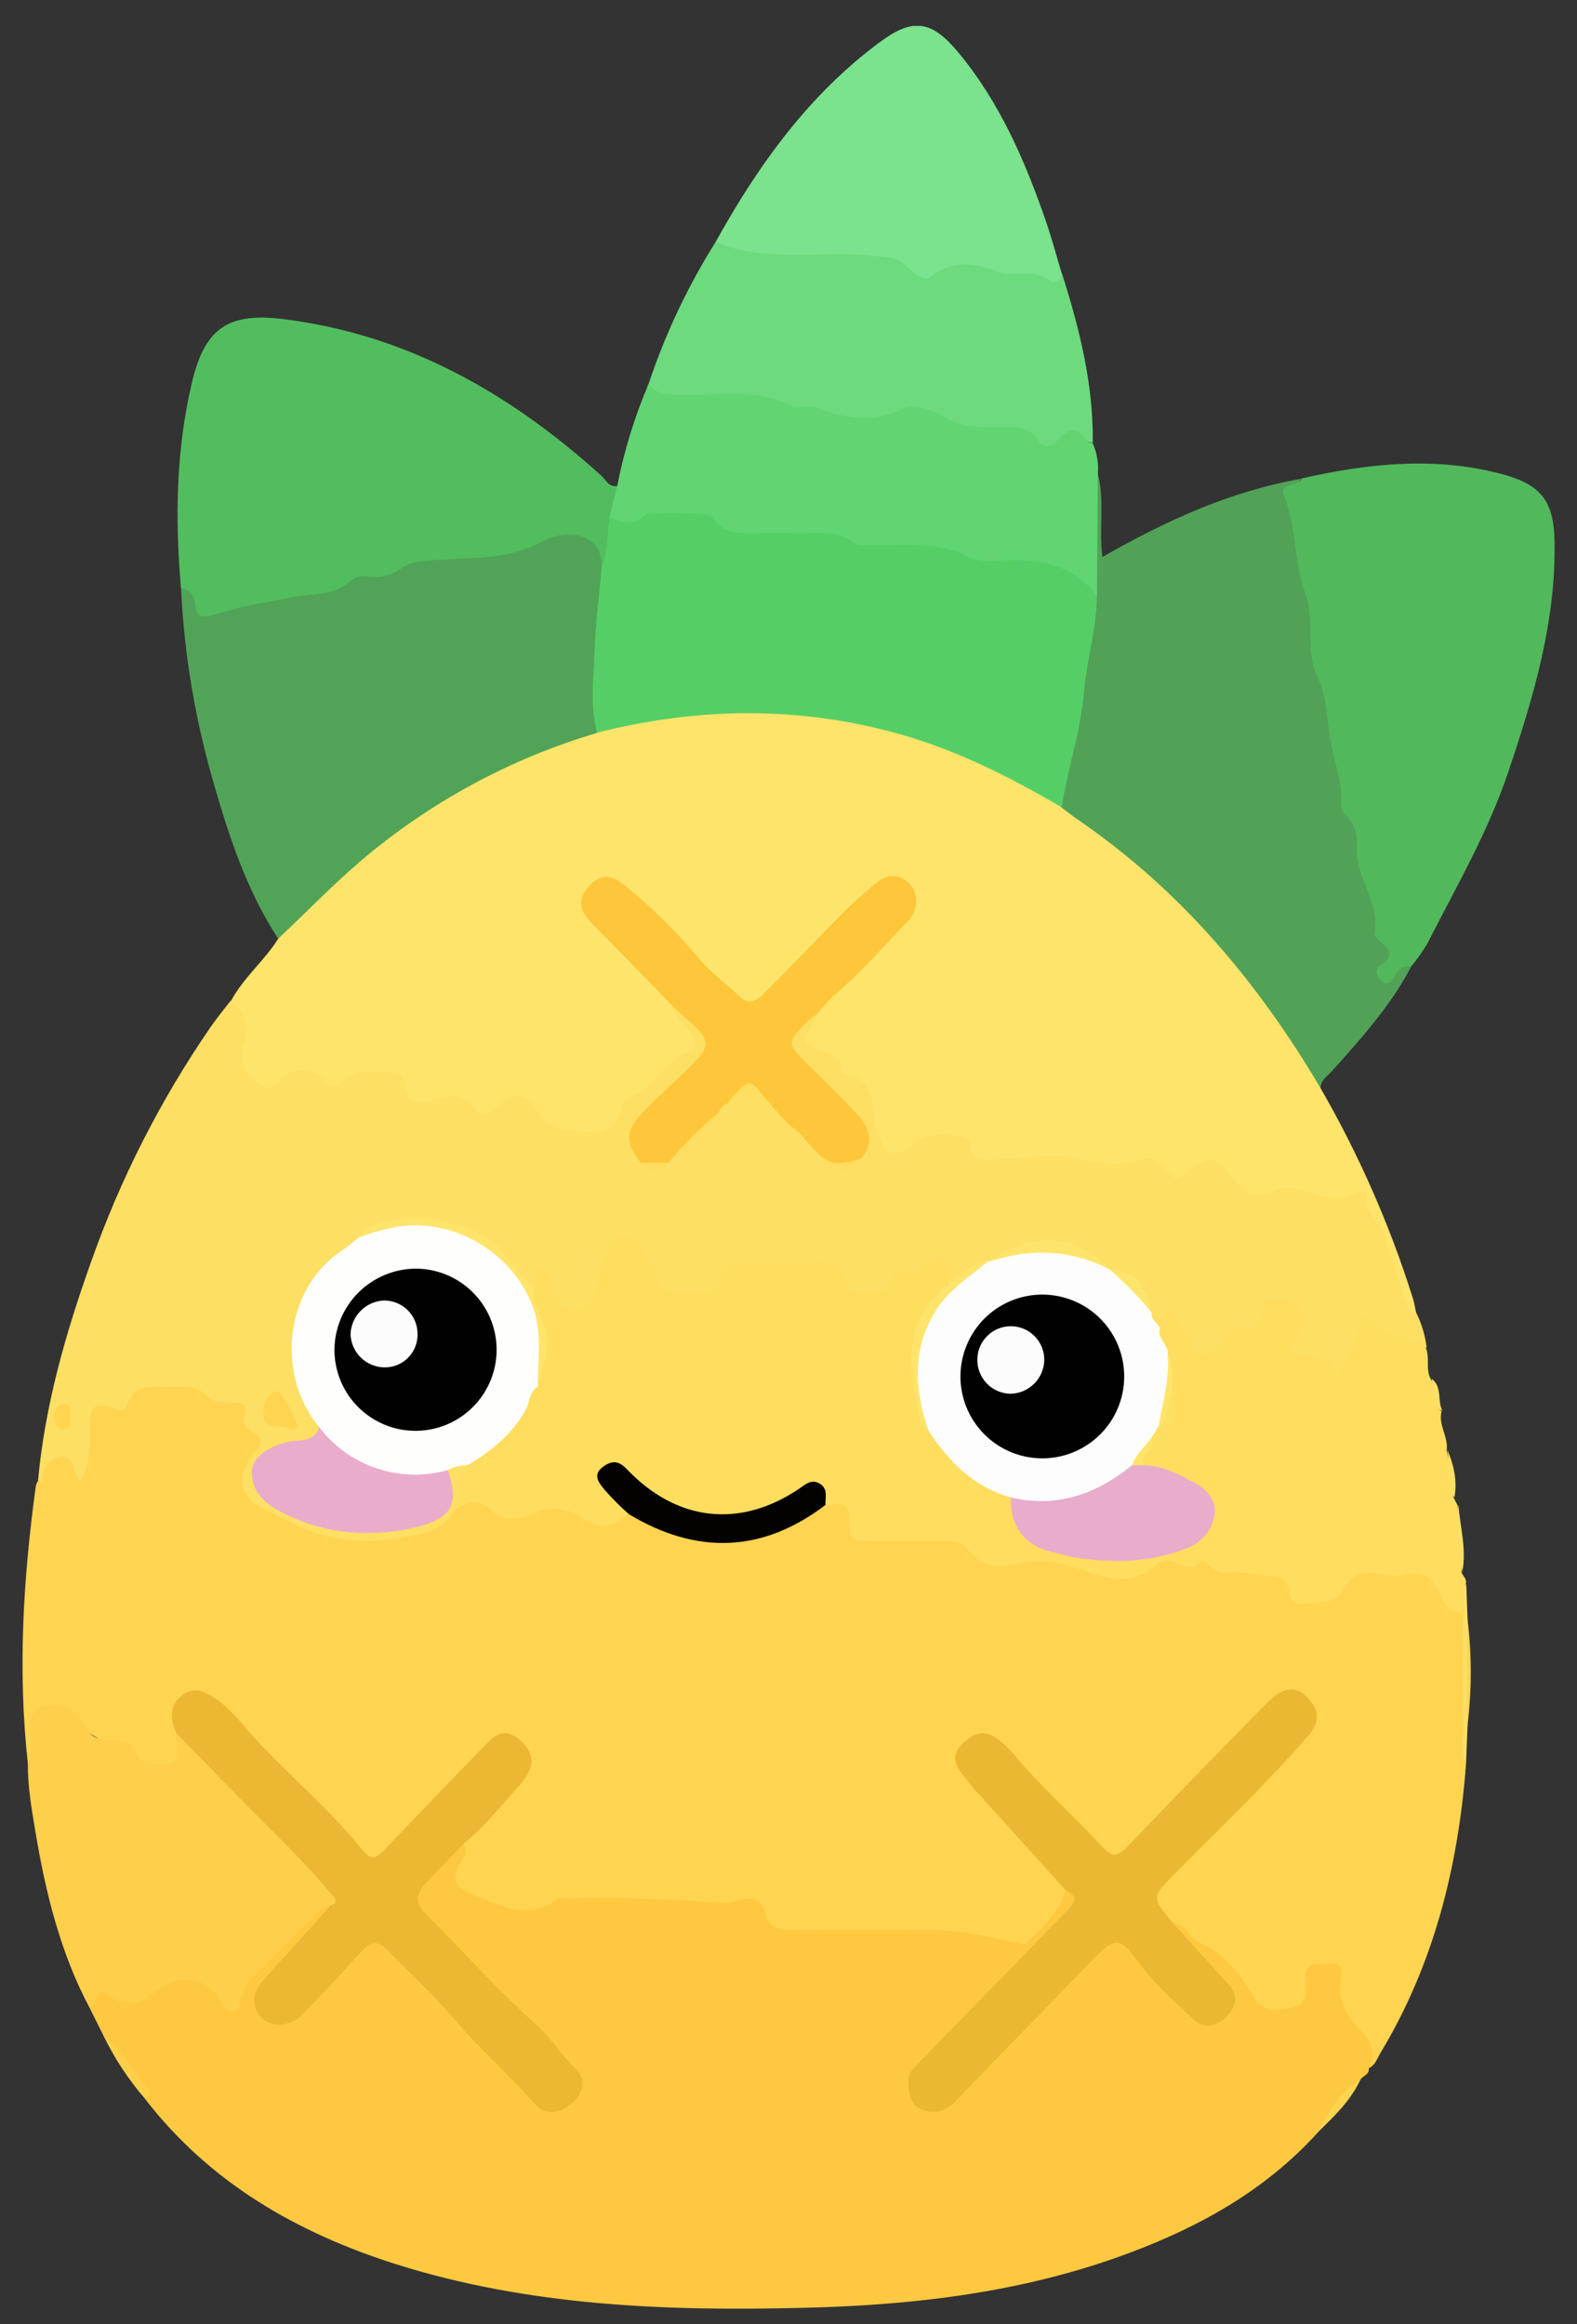 <svg width="38" height="56" viewBox="0 0 38 56" fill="none" xmlns="http://www.w3.org/2000/svg">
<rect x="0" y="0" width="38" height="56" fill="#333333" stroke="none"/>
<g clip-path="url(#clip0_1000_381)">
<path d="M0.674 42.516C0.422 40.268 0.559 38.029 0.864 35.797C0.877 35.752 0.897 35.71 0.923 35.671C0.944 35.664 0.963 35.649 0.975 35.63C0.987 35.611 0.992 35.588 0.989 35.565C0.997 35.281 1.135 35.091 1.418 35.019C1.726 34.946 1.797 35.213 1.927 35.398C2.07 35.06 2.03 34.71 2.048 34.367C2.075 33.879 2.201 33.756 2.677 33.772C2.738 33.778 2.8 33.771 2.859 33.752C2.917 33.732 2.971 33.7 3.016 33.659C3.478 33.25 4.351 33.152 4.907 33.434C4.991 33.477 5.067 33.571 5.151 33.571C5.781 33.577 6.035 34 6.275 34.493C6.381 34.711 6.395 34.852 6.263 35.047C5.813 35.71 5.914 35.988 6.611 36.364C7.435 36.811 8.304 37.051 9.23 36.978C9.851 36.929 10.484 36.824 10.926 36.292C11.229 36.047 11.537 35.998 11.874 36.244C12.183 36.471 12.523 36.453 12.864 36.325C13.039 36.25 13.23 36.217 13.42 36.227C13.611 36.238 13.796 36.292 13.963 36.385C14.381 36.639 14.755 36.603 15.158 36.412C15.749 36.608 16.296 36.921 16.934 37.002C17.766 37.114 18.611 36.933 19.324 36.49C19.498 36.385 19.661 36.258 19.86 36.197C20.534 36.007 20.57 36.02 20.657 36.714C20.688 36.965 20.846 36.978 21.021 36.982C21.557 36.993 22.095 36.988 22.633 36.982C22.98 36.982 23.283 37.057 23.526 37.331C23.747 37.58 24.052 37.608 24.356 37.566C24.994 37.489 25.642 37.553 26.252 37.756C26.749 37.906 27.336 38.054 27.817 37.597C27.865 37.555 27.921 37.523 27.982 37.504C28.043 37.484 28.108 37.478 28.171 37.485C29.057 37.554 29.921 37.769 30.803 37.864C30.954 37.88 31.049 37.983 31.133 38.109C31.417 38.542 31.954 38.598 32.283 38.173C32.581 37.789 32.926 37.699 33.363 37.784C33.502 37.811 33.646 37.813 33.786 37.792C34.267 37.718 34.629 37.882 34.829 38.336C34.935 38.577 35.225 38.653 35.303 38.905C35.394 39.764 35.359 40.624 35.326 41.482C35.301 41.824 35.301 42.168 35.326 42.51C35.137 44.975 34.555 47.324 33.266 49.463C33.186 49.595 33.142 49.755 32.988 49.832C33.022 49.397 32.78 49.086 32.536 48.765C32.315 48.473 32.157 48.149 32.188 47.761C32.2 47.613 32.159 47.467 31.966 47.463C31.774 47.46 31.612 47.514 31.598 47.738C31.578 48.088 31.523 48.412 31.104 48.488C30.667 48.568 30.219 48.504 30.039 48.081C29.68 47.238 28.801 47.005 28.238 46.413C27.6 45.844 27.599 45.713 28.198 45.093C29.251 44.005 30.392 43.001 31.346 41.818C31.466 41.67 31.616 41.541 31.588 41.327C31.578 41.231 31.544 41.14 31.487 41.063C31.431 40.986 31.355 40.925 31.267 40.887C31.048 40.792 30.858 40.887 30.706 41.035C30.151 41.572 29.583 42.098 29.08 42.689C28.486 43.387 27.8 43.997 27.16 44.651C26.947 44.87 26.751 44.833 26.55 44.632C25.827 43.905 25.084 43.197 24.405 42.426C24.287 42.278 24.153 42.144 24.004 42.026C23.763 41.851 23.53 41.874 23.32 42.075C23.109 42.276 23.152 42.5 23.307 42.713C23.716 43.276 24.255 43.726 24.701 44.254C24.966 44.588 25.249 44.907 25.549 45.21C25.617 45.264 25.673 45.333 25.712 45.412C25.75 45.49 25.771 45.576 25.773 45.664C25.574 46.109 25.278 46.504 24.906 46.819C24.855 46.869 24.791 46.904 24.721 46.921C24.652 46.938 24.579 46.935 24.511 46.913C24.221 46.819 23.904 46.877 23.624 46.793C22.771 46.539 21.903 46.655 21.04 46.633C20.442 46.617 19.841 46.633 19.238 46.633C18.833 46.633 18.491 46.526 18.296 46.133C18.267 46.059 18.214 45.997 18.145 45.958C18.076 45.919 17.995 45.905 17.917 45.918C16.719 46.078 15.528 45.791 14.329 45.869C13.888 45.897 13.458 45.901 13.033 46.07C12.503 46.279 11.351 45.916 10.987 45.485C10.908 45.406 10.858 45.303 10.845 45.193C10.832 45.082 10.856 44.97 10.914 44.875C10.98 44.753 11.103 44.658 11.103 44.503C11.352 43.976 11.837 43.649 12.196 43.215C12.347 43.033 12.53 42.876 12.615 42.646C12.663 42.536 12.671 42.413 12.638 42.297C12.605 42.182 12.534 42.081 12.435 42.012C12.218 41.837 12.013 41.917 11.842 42.079C11.384 42.513 10.917 42.939 10.514 43.43C10.155 43.873 9.729 44.249 9.333 44.655C9.098 44.896 8.869 44.901 8.651 44.636C7.919 43.744 7.047 42.987 6.246 42.161C5.982 41.888 5.772 41.567 5.494 41.308C5.367 41.19 5.229 41.084 5.082 40.991C4.9 40.876 4.712 40.801 4.506 40.924C4.275 41.056 4.27 41.277 4.287 41.505C4.301 41.614 4.324 41.723 4.356 41.829C4.402 42.113 4.482 42.421 4.132 42.562C3.797 42.697 3.484 42.618 3.222 42.36C3.2 42.338 3.187 42.301 3.161 42.289C2.601 42.028 2.064 41.767 1.587 41.328C1.242 41.014 0.912 41.293 0.874 41.803C0.857 42.054 1.004 42.359 0.674 42.516Z" fill="#FED451"/>
<path d="M11.175 44.419C11.211 44.469 11.229 44.53 11.227 44.592C11.226 44.654 11.204 44.714 11.165 44.762C10.858 45.205 10.927 45.485 11.431 45.67C12.065 45.903 12.702 46.284 13.396 45.786C13.505 45.708 13.702 45.748 13.859 45.743C15.009 45.708 16.156 45.773 17.303 45.838C17.444 45.857 17.587 45.849 17.726 45.815C18.088 45.689 18.341 45.686 18.454 46.151C18.532 46.48 18.853 46.506 19.152 46.506C20.272 46.506 21.393 46.494 22.514 46.506C23.198 46.514 23.863 46.677 24.529 46.82C24.611 46.837 24.681 46.864 24.745 46.803C25.13 46.442 25.511 46.078 25.676 45.553C26.043 45.7 26.087 45.813 25.804 46.097C25.247 46.656 24.746 47.267 24.188 47.825C23.541 48.473 22.877 49.102 22.261 49.782C21.989 50.083 21.948 50.398 22.155 50.62C22.345 50.825 22.683 50.775 22.991 50.487C24.029 49.516 24.92 48.402 25.956 47.43C26.116 47.278 26.264 47.113 26.43 46.964C26.793 46.629 26.977 46.616 27.306 46.983C27.696 47.418 28.081 47.856 28.501 48.26C28.582 48.336 28.656 48.419 28.741 48.489C28.979 48.686 29.228 48.722 29.462 48.497C29.696 48.271 29.645 48.04 29.455 47.823C29.142 47.468 28.823 47.121 28.497 46.781C28.373 46.652 28.18 46.549 28.239 46.315C28.4 46.315 28.491 46.428 28.591 46.527C28.692 46.627 28.755 46.743 28.862 46.788C29.5 47.057 29.882 47.561 30.218 48.139C30.44 48.518 30.857 48.447 31.201 48.36C31.512 48.281 31.481 47.97 31.457 47.721C31.405 47.186 31.857 47.364 32.081 47.316C32.357 47.259 32.337 47.556 32.306 47.723C32.211 48.223 32.49 48.627 32.773 48.903C33.098 49.223 33.12 49.483 32.984 49.843C32.998 49.992 32.841 50.011 32.785 50.106C32.437 50.527 32.066 50.929 31.756 51.38C30.51 52.758 28.941 53.637 27.227 54.279C24.703 55.227 22.064 55.542 19.39 55.606C16.053 55.691 12.734 55.567 9.517 54.548C7.142 53.79 5.054 52.588 3.501 50.58C3.506 50.526 3.501 50.472 3.484 50.42C3.468 50.369 3.442 50.322 3.406 50.281C3.047 49.922 2.846 49.446 2.505 49.073C2.393 48.848 2.281 48.625 2.17 48.4C2.265 47.941 2.383 47.845 2.747 48.032C3.111 48.219 3.419 48.121 3.695 47.885C4.043 47.591 4.438 47.584 4.854 47.647C5.202 47.699 5.396 47.931 5.531 48.35C5.993 47.383 6.782 46.847 7.411 46.169C7.544 46.026 7.675 45.841 7.924 45.904C8.053 46.068 7.911 46.172 7.824 46.264C7.412 46.698 7.066 47.19 6.623 47.599C6.576 47.641 6.532 47.686 6.49 47.733C6.288 47.965 6.157 48.215 6.389 48.492C6.571 48.71 6.936 48.695 7.196 48.458C7.541 48.135 7.868 47.792 8.174 47.432C8.288 47.301 8.401 47.169 8.524 47.053C8.946 46.639 9.118 46.631 9.553 47.053C10.606 48.073 11.59 49.158 12.577 50.241C12.715 50.393 12.84 50.561 13.021 50.664C13.134 50.739 13.273 50.768 13.407 50.743C13.542 50.719 13.662 50.644 13.742 50.534C13.946 50.298 13.886 50.077 13.693 49.861C12.917 48.992 12.111 48.154 11.255 47.365C10.838 46.979 10.513 46.511 10.105 46.11C9.988 45.996 9.904 45.826 9.984 45.68C10.265 45.141 10.643 44.703 11.175 44.419Z" fill="#FEC940"/>
<path d="M5.572 24.108C5.871 23.552 6.371 23.149 6.703 22.619C7.177 21.791 7.936 21.241 8.636 20.64C10.329 19.178 12.28 18.175 14.42 17.53C18.396 16.519 22.113 17.119 25.57 19.331C28.108 20.983 30.092 23.163 31.673 25.729C31.768 25.888 31.782 26.048 31.817 26.213C32.744 27.819 33.492 29.521 34.047 31.289C34.08 31.394 34.096 31.502 34.118 31.609C34.138 31.798 34.016 31.724 33.956 31.678C33.81 31.554 33.712 31.383 33.679 31.194C33.524 30.469 33.25 29.775 32.869 29.14C32.742 28.928 32.654 28.871 32.44 28.938C32.292 28.996 32.129 29.007 31.974 28.968C31.456 28.795 30.947 28.735 30.404 28.88C30.113 28.957 29.872 28.777 29.672 28.541C29.229 28.02 29.19 28.015 28.623 28.365C28.415 28.494 28.228 28.492 28.065 28.333C27.791 28.066 27.483 28.035 27.149 28.164C26.724 28.328 26.345 28.079 25.944 28.04C25.265 27.976 24.591 28.067 23.915 28.076C23.697 28.076 23.518 28.06 23.373 27.873C23.023 27.422 22.603 27.354 22.124 27.656C22.044 27.707 21.975 27.774 21.892 27.82C21.578 27.996 21.316 27.915 21.141 27.598C21.079 27.487 21.039 27.366 21.023 27.24C20.928 26.35 20.359 25.818 19.631 25.406C19.189 25.157 19.184 25.026 19.582 24.424C19.764 24.109 20.011 23.835 20.306 23.621C20.836 23.211 21.212 22.656 21.698 22.209C21.769 22.146 21.829 22.071 21.874 21.988C21.932 21.892 21.956 21.78 21.942 21.669C21.928 21.558 21.877 21.454 21.797 21.376C21.607 21.187 21.389 21.219 21.197 21.37C20.957 21.549 20.729 21.744 20.515 21.954C19.885 22.617 19.247 23.265 18.587 23.896C18.174 24.292 18.03 24.289 17.591 23.944C16.866 23.375 16.337 22.616 15.662 21.999C15.429 21.786 15.188 21.582 14.945 21.384C14.718 21.2 14.509 21.23 14.312 21.421C14.116 21.611 14.105 21.838 14.268 22.059C14.408 22.249 14.596 22.399 14.756 22.573C15.268 23.128 15.878 23.591 16.312 24.221C16.439 24.438 16.581 24.646 16.738 24.843C16.904 25.082 16.875 25.291 16.627 25.446C16.101 25.773 15.747 26.3 15.216 26.625C15.161 26.657 15.118 26.708 15.095 26.768C14.931 27.288 14.588 27.448 14.052 27.399C13.596 27.359 13.198 27.327 12.893 26.914C12.588 26.501 12.419 26.497 12.023 26.79C11.778 26.968 11.567 26.998 11.351 26.79C11.104 26.549 10.828 26.531 10.521 26.631C10.115 26.764 9.828 26.671 9.649 26.245C9.523 25.944 9.103 25.828 8.654 26.034C8.235 26.224 7.891 26.319 7.489 26.008C7.4 25.937 7.288 25.903 7.175 25.911C7.062 25.919 6.956 25.969 6.878 26.051C6.688 26.251 6.482 26.396 6.219 26.218C5.94 26.029 5.641 25.78 5.736 25.421C5.86 24.94 5.72 24.532 5.572 24.108Z" fill="#FEE46A"/>
<path d="M19.707 24.415C19.704 24.462 19.693 24.509 19.675 24.552C19.296 25.121 19.296 25.121 19.925 25.383C20.084 25.45 20.252 25.511 20.277 25.725C20.284 25.783 20.318 25.881 20.35 25.885C21.161 25.998 20.975 26.719 21.117 27.201C21.307 27.842 21.514 27.96 22.026 27.546C22.39 27.253 22.806 27.361 23.208 27.376C23.245 27.385 23.28 27.403 23.308 27.429C23.337 27.454 23.358 27.487 23.371 27.524C23.41 28.013 23.716 27.941 24.073 27.934C24.759 27.921 25.463 27.752 26.129 27.94C26.604 28.074 27.108 28.07 27.581 27.928C27.817 27.864 27.945 28.069 28.096 28.204C28.217 28.313 28.308 28.472 28.526 28.299C29.146 27.797 29.317 27.805 29.758 28.447C30.024 28.833 30.354 28.855 30.7 28.712C30.82 28.654 30.95 28.623 31.083 28.621C31.216 28.619 31.347 28.646 31.468 28.7C31.859 28.875 32.249 28.943 32.654 28.748C32.749 28.701 32.953 28.668 32.93 28.771C32.835 29.203 33.25 29.376 33.345 29.708C33.518 30.316 33.731 30.911 33.933 31.509C33.959 31.587 33.98 31.717 34.117 31.611C34.253 31.881 34.342 32.174 34.378 32.474C33.837 32.469 33.398 32.169 32.885 31.976C32.77 32.341 32.626 32.697 32.455 33.039C32.343 33.268 32.199 33.331 32.048 33.092C31.896 32.853 31.708 32.801 31.456 32.772C31.025 32.724 30.966 32.597 31.143 32.173C31.213 32.031 31.24 31.872 31.221 31.715C31.192 31.548 31.077 31.481 30.923 31.46C30.77 31.439 30.639 31.418 30.555 31.583C30.535 31.626 30.525 31.678 30.503 31.715C30.453 31.81 29.203 32.705 29.098 32.726C29.006 32.753 28.907 32.745 28.821 32.704C28.735 32.662 28.667 32.59 28.631 32.501C28.562 32.359 28.475 32.224 28.418 32.081C28.292 31.773 28.141 31.898 27.978 32.028C27.788 31.988 27.716 31.847 27.661 31.687C27.544 31.174 27.297 30.778 26.738 30.666C26.698 30.646 26.661 30.622 26.626 30.595C26.262 30.306 25.812 30.192 25.404 29.992C25.112 29.848 24.831 30.037 24.551 30.152C24.332 30.237 24.119 30.336 23.911 30.447C23.87 30.465 23.826 30.48 23.782 30.492C23.534 30.522 23.381 30.721 23.179 30.833C23.057 30.902 22.953 31.083 22.779 30.918C22.754 30.521 22.618 30.463 22.252 30.66C21.968 30.815 21.636 30.834 21.399 31.152C21.186 31.436 20.433 31.292 20.284 30.962C20.102 30.562 19.786 30.488 19.431 30.542C18.945 30.601 18.455 30.623 17.966 30.608C17.707 30.608 17.502 30.652 17.424 30.946C17.37 31.154 17.199 31.231 16.995 31.262C16.218 31.38 15.969 31.262 15.584 30.587C15.569 30.558 15.552 30.531 15.532 30.506C15.372 30.33 15.366 29.957 15.043 29.998C14.704 30.041 14.69 30.403 14.579 30.653C14.515 30.797 14.52 30.963 14.474 31.114C14.38 31.427 14.209 31.65 13.851 31.667C13.51 31.684 13.33 31.493 13.22 31.199C13.185 31.094 13.143 30.992 13.093 30.893C13.011 30.939 13.023 31.071 12.914 31.09C12.49 30.995 12.312 30.611 12.076 30.32C11.801 29.975 11.413 29.738 10.98 29.651C10.352 29.512 9.727 29.367 9.096 29.66C8.954 29.727 8.807 29.774 8.702 29.898C8.309 30.278 7.819 30.539 7.542 31.049C7.006 32.033 7.023 32.994 7.542 33.965C7.627 34.097 7.69 34.242 7.727 34.395C7.732 34.634 7.566 34.718 7.376 34.774C7.226 34.823 7.068 34.842 6.914 34.877C6.592 34.951 6.29 35.088 6.234 35.446C6.175 35.825 6.423 36.063 6.72 36.243C7.598 36.771 8.558 36.859 9.551 36.761C9.676 36.745 9.801 36.724 9.924 36.695C10.598 36.551 10.762 36.339 10.728 35.657C10.713 35.563 10.725 35.467 10.761 35.379C10.813 35.301 10.893 35.247 10.985 35.228C11.077 35.209 11.172 35.227 11.251 35.279C11.257 35.658 11.251 36.037 10.983 36.353C10.655 36.947 10.018 36.999 9.481 37.081C8.625 37.214 7.749 37.072 6.979 36.674C6.797 36.58 6.616 36.485 6.429 36.403C5.782 36.119 5.639 35.55 6.123 35.016C6.344 34.775 6.355 34.637 6.056 34.49C5.947 34.435 5.836 34.321 5.883 34.183C6.011 33.804 5.776 33.79 5.515 33.795C5.325 33.795 5.143 33.795 4.994 33.64C4.691 33.321 4.291 33.432 3.921 33.416C3.552 33.4 3.195 33.416 3.054 33.871C3.012 34.005 2.858 33.974 2.723 33.933C2.278 33.792 2.17 33.868 2.169 34.338C2.168 34.809 2.19 35.273 1.929 35.696L1.878 35.62C1.759 35.436 1.784 35.091 1.493 35.105C1.203 35.12 1.028 35.346 1.019 35.661C1.019 35.673 1.002 35.696 0.999 35.695C0.971 35.687 0.944 35.678 0.917 35.667C1.084 33.86 1.581 32.127 2.186 30.43C2.895 28.412 3.869 26.498 5.082 24.736C5.234 24.518 5.403 24.314 5.565 24.103C5.85 24.387 6.061 24.698 5.889 25.111C5.716 25.524 5.889 25.809 6.163 26.059C6.309 26.19 6.494 26.302 6.693 26.07C6.997 25.717 7.416 25.68 7.759 25.992C7.957 26.172 8.069 26.211 8.304 26.024C8.66 25.739 9.113 25.822 9.537 25.851C9.708 25.864 9.726 26.025 9.76 26.17C9.833 26.49 9.985 26.679 10.364 26.532C10.779 26.371 11.184 26.317 11.494 26.761C11.583 26.889 11.698 26.89 11.848 26.761C12.417 26.287 12.587 26.259 12.986 26.823C13.27 27.22 13.585 27.241 13.99 27.263C14.464 27.29 14.856 27.294 14.962 26.701C15.014 26.408 15.356 26.424 15.535 26.253C15.883 25.921 16.164 25.516 16.628 25.311C16.818 25.227 16.767 25.068 16.656 24.916C16.492 24.692 16.264 24.509 16.193 24.221C16.68 24.309 16.908 24.679 17.085 25.075C17.172 25.264 17.009 25.419 16.888 25.57C16.503 26.05 16.005 26.414 15.593 26.865C15.233 27.257 15.22 27.458 15.504 27.899C15.644 28.117 15.82 28.11 16.016 27.98C16.05 27.954 16.086 27.932 16.122 27.91C16.548 27.561 16.967 27.208 17.254 26.727C17.308 26.626 17.392 26.543 17.495 26.491C17.811 26.277 18.127 26.086 18.484 26.417C18.929 26.772 19.293 27.211 19.703 27.603C19.824 27.728 19.957 27.84 20.1 27.938C20.334 28.128 20.517 28.073 20.66 27.822C20.913 27.471 20.781 27.167 20.53 26.89C20.146 26.457 19.734 26.049 19.298 25.667C18.803 25.244 18.94 24.674 19.707 24.415Z" fill="#FDDF63"/>
<path d="M10.985 36.361C11.169 36.033 10.934 35.594 11.265 35.307C11.259 35.269 11.266 35.229 11.285 35.195C11.304 35.161 11.333 35.134 11.368 35.118C12.051 34.747 12.467 34.153 12.773 33.461C12.803 33.407 12.837 33.354 12.876 33.305C13.048 32.713 13.155 32.127 12.849 31.538C12.771 31.386 12.736 31.209 12.88 31.057C13.117 30.935 12.74 30.572 13.024 30.558C13.255 30.547 13.213 30.897 13.298 31.076C13.425 31.341 13.487 31.605 13.867 31.561C14.283 31.515 14.371 31.215 14.384 30.898C14.398 30.545 14.604 30.278 14.724 29.976C14.823 29.725 15.333 29.758 15.409 30.025C15.504 30.35 15.815 30.541 15.853 30.897C15.871 31.071 16.06 31.157 16.258 31.153C16.494 31.153 16.732 31.153 16.966 31.153C17.2 31.153 17.331 31.07 17.331 30.827C17.331 30.553 17.494 30.489 17.733 30.487C18.329 30.499 18.925 30.474 19.518 30.412C19.884 30.365 20.305 30.389 20.396 30.952C20.446 31.27 20.783 31.124 21 31.151C21.217 31.177 21.434 31.151 21.474 30.888C21.514 30.626 21.625 30.52 21.883 30.635C21.941 30.661 22.005 30.669 22.067 30.656C22.129 30.644 22.185 30.612 22.228 30.566C22.392 30.428 22.565 30.216 22.797 30.358C23.063 30.52 22.766 30.76 22.823 30.963C22.872 31.093 22.779 31.162 22.708 31.248C22.347 31.674 22.125 32.202 22.073 32.758C22.02 33.315 22.14 33.875 22.416 34.361C22.885 35.16 23.623 35.654 24.399 36.107C24.605 37.017 25.084 37.383 26.262 37.462C26.953 37.509 27.649 37.527 28.319 37.273C28.485 37.225 28.642 37.147 28.781 37.044C29.24 36.649 29.208 36.16 28.687 35.843C28.348 35.635 27.967 35.523 27.592 35.4C27.271 35.15 27.538 34.986 27.678 34.802C28.069 34.473 28.257 34.076 28.104 33.56C28.076 33.276 28.136 32.983 28.038 32.707C28.009 32.475 27.754 32.276 27.939 32.015C27.978 31.95 28.009 31.881 28.033 31.81C28.054 31.715 28.077 31.609 28.179 31.588C28.328 31.559 28.369 31.701 28.386 31.796C28.433 32.066 28.686 32.218 28.737 32.503C28.782 32.761 29.273 32.702 29.447 32.387C29.582 32.144 29.723 31.996 30.016 31.991C30.096 31.991 30.174 31.966 30.24 31.92C30.305 31.873 30.355 31.808 30.382 31.732C30.43 31.591 30.346 31.353 30.531 31.322C30.746 31.293 30.966 31.313 31.172 31.382C31.403 31.451 31.449 31.972 31.228 32.261C31.008 32.55 31.072 32.677 31.396 32.669C31.798 32.658 32.125 32.714 32.2 33.238C32.407 32.752 32.712 32.384 32.719 31.892C32.719 31.684 32.92 31.695 32.969 31.77C33.301 32.283 33.963 32.13 34.363 32.489C34.458 32.73 34.345 33.002 34.48 33.236C34.633 33.47 34.435 33.822 34.738 34.005C34.65 34.334 34.904 34.619 34.859 34.942C34.954 35.322 34.875 35.721 35.029 36.089L35.124 36.278C35.029 36.821 35.225 37.347 35.219 37.89C35.256 37.985 35.365 38.056 35.314 38.18C35.228 38.393 35.352 38.63 35.238 38.843C34.918 38.872 34.79 38.647 34.692 38.409C34.51 37.969 34.204 37.829 33.75 37.96C33.628 37.986 33.501 37.983 33.38 37.952C32.957 37.863 32.614 37.823 32.358 38.332C32.196 38.651 31.729 38.616 31.374 38.647C31.08 38.671 31.09 38.419 31.035 38.226C30.985 38.052 30.86 37.994 30.678 37.986C30.298 37.969 29.934 37.853 29.552 37.891C29.481 37.899 29.41 37.891 29.343 37.865C29.276 37.84 29.216 37.8 29.168 37.747C29.103 37.679 28.979 37.571 28.933 37.627C28.599 38.016 28.216 37.394 27.903 37.682C27.249 38.282 26.593 38.012 25.892 37.77C25.477 37.62 25.029 37.582 24.595 37.661C24.054 37.783 23.647 37.791 23.295 37.306C23.172 37.134 22.939 37.13 22.726 37.131C22.111 37.137 21.494 37.131 20.879 37.131C20.69 37.131 20.479 37.147 20.468 36.867C20.443 36.203 20.444 36.203 19.879 36.276C19.608 35.818 19.608 35.818 19.137 36.1C17.767 36.92 16.339 36.764 15.155 35.662C15.1 35.606 15.04 35.554 14.978 35.506C14.869 35.432 14.75 35.37 14.635 35.482C14.521 35.594 14.591 35.712 14.655 35.824C14.797 36.065 15.104 36.186 15.141 36.502C14.792 36.755 14.477 36.905 14.042 36.583C13.87 36.456 13.666 36.379 13.453 36.361C13.24 36.342 13.026 36.383 12.835 36.478C12.504 36.63 12.122 36.661 11.854 36.413C11.554 36.102 11.291 36.171 10.985 36.361Z" fill="#FEDD5F"/>
<path d="M31.819 26.216C30.316 23.672 28.453 21.456 26.002 19.769C25.859 19.674 25.724 19.564 25.585 19.462C25.425 19.236 25.527 19 25.579 18.777C25.903 17.298 26.144 15.801 26.299 14.295C26.269 13.537 26.284 12.784 26.287 12.028C26.287 11.813 26.259 11.581 26.452 11.413C26.626 12.055 26.474 12.718 26.564 13.421C28.092 12.546 29.65 11.834 31.366 11.534C31.015 11.942 31.215 12.388 31.301 12.812C31.53 13.932 31.61 15.081 31.87 16.189C32.112 17.209 32.311 18.233 32.454 19.27C32.48 19.426 32.54 19.574 32.631 19.704C32.762 19.903 32.826 20.139 32.815 20.377C32.802 20.718 32.853 21.033 33.078 21.309C33.168 21.441 33.209 21.601 33.194 21.76C33.194 22.127 33.206 22.479 33.478 22.777C33.656 22.972 33.535 23.187 33.365 23.411C33.63 23.389 33.774 23.076 34.009 23.281C33.516 24.229 32.804 25.016 32.098 25.805C31.991 25.932 31.824 26.014 31.819 26.216Z" fill="#51A257"/>
<path d="M14.388 17.659C12.296 18.278 10.356 19.329 8.694 20.743C8.003 21.337 7.367 21.992 6.703 22.619C5.966 21.488 5.54 20.226 5.17 18.944C4.712 17.393 4.44 15.793 4.362 14.178C4.614 14.072 4.702 14.263 4.787 14.426C4.872 14.589 4.977 14.679 5.196 14.645C6.018 14.517 6.807 14.211 7.654 14.206C7.829 14.195 7.997 14.132 8.137 14.025C8.384 13.852 8.679 13.758 8.981 13.756C9.076 13.763 9.172 13.748 9.26 13.711C10.119 13.243 11.071 13.372 11.989 13.289C12.224 13.275 12.453 13.202 12.652 13.075C12.932 12.893 13.261 12.801 13.595 12.812C14.312 12.82 14.543 13.027 14.632 13.75C14.527 15.052 14.464 16.356 14.388 17.659Z" fill="#51A457"/>
<path d="M34.013 23.277C33.813 23.255 33.697 23.354 33.602 23.524C33.537 23.64 33.443 23.79 33.277 23.619C33.161 23.501 33.113 23.343 33.262 23.255C33.616 23.046 33.491 22.876 33.256 22.686C33.198 22.64 33.115 22.554 33.126 22.501C33.269 21.743 32.652 21.142 32.694 20.408C32.71 20.124 32.662 19.875 32.456 19.669C32.413 19.635 32.379 19.592 32.355 19.543C32.331 19.494 32.318 19.44 32.317 19.385C32.353 18.874 32.165 18.408 32.074 17.922C31.971 17.381 31.989 16.814 31.744 16.297C31.442 15.662 31.692 14.941 31.459 14.306C31.175 13.548 31.253 12.716 30.946 11.962C30.797 11.596 31.302 11.749 31.368 11.527C32.966 11.168 34.568 10.992 36.183 11.421C37.124 11.672 37.438 12.061 37.458 13.027C37.499 14.968 36.953 16.792 36.343 18.604C35.853 20.059 35.082 21.382 34.391 22.741C34.278 22.929 34.152 23.108 34.013 23.277Z" fill="#52B85C"/>
<path d="M14.493 13.706C14.563 12.868 13.697 12.708 13.076 13.043C12.165 13.534 11.229 13.415 10.297 13.509C10.074 13.532 9.872 13.549 9.679 13.687C9.462 13.849 9.191 13.925 8.921 13.898C8.764 13.882 8.585 13.866 8.466 13.978C8.046 14.371 7.518 14.293 7.013 14.396C6.422 14.518 5.814 14.597 5.238 14.786C4.935 14.881 4.732 14.951 4.695 14.522C4.694 14.433 4.658 14.348 4.596 14.284C4.534 14.22 4.451 14.182 4.362 14.177C4.214 12.503 4.239 10.835 4.631 9.192C4.938 7.906 5.511 7.527 6.811 7.687C9.81 8.055 12.29 9.475 14.491 11.463C14.601 11.563 14.667 11.739 14.865 11.71C14.981 11.995 14.831 12.266 14.813 12.545C14.807 12.838 14.737 13.122 14.703 13.411C14.695 13.538 14.695 13.701 14.493 13.706Z" fill="#52BD5E"/>
<path d="M15.63 9.246C16.03 8.048 16.571 6.902 17.242 5.833C18.334 5.991 19.437 5.972 20.535 6.028C20.723 6.053 20.914 6.056 21.104 6.036C21.236 6.009 21.372 6.013 21.503 6.049C21.633 6.085 21.753 6.151 21.852 6.243C22.162 6.527 22.473 6.574 22.832 6.33C22.936 6.256 23.057 6.21 23.184 6.198C23.311 6.185 23.44 6.206 23.556 6.258C24.207 6.543 24.92 6.434 25.59 6.591C26.013 7.918 26.348 9.262 26.332 10.668C25.991 10.631 25.655 10.552 25.335 10.793C25.2 10.893 25.03 10.777 24.911 10.667C24.74 10.51 24.542 10.402 24.313 10.431C23.566 10.525 22.886 10.254 22.196 10.051C22.047 9.999 21.89 9.978 21.733 9.991C21.576 10.004 21.423 10.05 21.286 10.126C21.137 10.218 20.967 10.268 20.792 10.27C20.618 10.273 20.446 10.228 20.295 10.14C20.039 10.003 19.753 9.995 19.477 9.939C18.77 9.798 18.075 9.617 17.343 9.627C17.064 9.627 16.782 9.58 16.5 9.632C16.265 9.672 16.023 9.644 15.803 9.552C15.661 9.501 15.527 9.435 15.63 9.246Z" fill="#6CDA7D"/>
<path d="M15.631 9.246C15.868 9.567 16.2 9.509 16.541 9.513C17.371 9.522 18.223 9.371 19.016 9.756C19.243 9.866 19.502 9.75 19.711 9.831C20.394 10.092 21.03 10.21 21.75 9.855C22.013 9.726 22.514 9.895 22.816 10.076C23.282 10.355 23.755 10.282 24.233 10.29C24.541 10.29 24.823 10.3 25.013 10.609C25.155 10.84 25.369 10.745 25.491 10.609C25.759 10.297 25.974 10.258 26.197 10.64C26.213 10.669 26.283 10.666 26.329 10.677C26.433 10.909 26.476 11.163 26.454 11.416L26.434 14.371C26.372 14.387 26.306 14.383 26.247 14.36C26.187 14.336 26.136 14.295 26.101 14.242C25.709 13.768 25.164 13.673 24.605 13.667C23.952 13.667 23.323 13.615 22.709 13.357C22.282 13.179 21.803 13.29 21.347 13.283C20.981 13.277 20.627 13.264 20.288 13.093C19.981 12.937 19.636 13.004 19.306 12.998C18.912 12.992 18.517 12.989 18.122 12.998C17.777 13.006 17.466 12.94 17.208 12.69C17.024 12.512 16.811 12.492 16.553 12.532C16.098 12.602 15.626 12.491 15.173 12.683C15.079 12.72 14.975 12.717 14.883 12.677C14.792 12.637 14.719 12.562 14.683 12.469C14.744 12.215 14.807 11.961 14.872 11.711C15.038 10.864 15.292 10.038 15.631 9.246Z" fill="#60D571"/>
<path d="M7.951 45.93C7.75 45.93 7.653 46.091 7.532 46.209C7.085 46.652 6.648 47.106 6.193 47.536C5.991 47.713 5.849 47.947 5.784 48.207C5.76 48.308 5.784 48.454 5.635 48.465C5.486 48.475 5.383 48.353 5.32 48.221C5.255 48.092 5.161 47.98 5.047 47.892C4.932 47.804 4.799 47.743 4.658 47.714C4.516 47.684 4.37 47.686 4.23 47.721C4.09 47.755 3.959 47.82 3.847 47.912C3.456 48.234 3.11 48.445 2.61 48.07C2.316 47.849 2.319 48.282 2.166 48.392C1.449 47.047 1.095 45.59 0.848 44.102C0.761 43.575 0.667 43.048 0.672 42.512C0.826 42.199 0.742 41.864 0.738 41.542C0.738 41.278 0.858 41.18 1.077 41.123C1.273 41.073 1.48 41.094 1.662 41.183C1.844 41.271 1.988 41.422 2.069 41.607C2.199 41.922 2.478 41.921 2.733 41.937C2.988 41.953 3.157 41.951 3.286 42.237C3.424 42.545 3.77 42.556 4.068 42.49C4.386 42.419 4.258 42.152 4.258 41.949C4.258 41.885 4.258 41.822 4.258 41.759C4.651 41.84 4.883 42.165 5.111 42.429C5.739 43.156 6.438 43.806 7.113 44.488C7.434 44.813 7.699 45.184 8.018 45.51C8.151 45.652 8.324 45.848 7.951 45.93Z" fill="#FECF4A"/>
<path d="M25.585 6.591C25.559 6.793 25.395 6.839 25.278 6.75C24.976 6.527 24.643 6.616 24.32 6.595C24.273 6.602 24.225 6.602 24.178 6.595C23.583 6.368 23.01 6.216 22.421 6.666C22.256 6.793 22.013 6.577 21.852 6.418C21.626 6.194 21.364 6.204 21.056 6.168C19.786 6.022 18.475 6.352 17.242 5.833C18.272 3.976 19.495 2.271 21.224 0.998C22.012 0.42 22.457 0.501 23.092 1.263C24.083 2.456 24.692 3.857 25.195 5.308C25.343 5.738 25.456 6.166 25.585 6.591Z" fill="#7BE28D"/>
<path d="M35.255 38.825C35.287 38.605 35.184 38.37 35.331 38.162L35.362 38.986C35.418 39.855 35.418 40.728 35.362 41.598L35.325 42.514C35.176 42.152 35.267 41.774 35.26 41.404C35.241 40.544 35.255 39.683 35.255 38.825Z" fill="#FDDF63"/>
<path d="M2.504 49.07C2.959 49.425 3.221 49.942 3.583 50.374C3.627 50.428 3.57 50.525 3.501 50.577C3.104 50.12 2.769 49.614 2.504 49.07Z" fill="#FECF4A"/>
<path d="M31.756 51.374C32.012 50.879 32.285 50.398 32.785 50.101C32.548 50.612 32.153 50.994 31.756 51.374Z" fill="#FED451"/>
<path d="M35.358 41.599V38.986C35.468 39.854 35.468 40.732 35.358 41.599Z" fill="#FED451"/>
<path d="M35.236 37.877C35.16 37.344 34.944 36.819 35.142 36.266C35.187 36.8 35.342 37.329 35.236 37.877Z" fill="#FDDF63"/>
<path d="M35.047 36.076C34.699 35.736 34.952 35.309 34.877 34.93C35.028 35.294 35.12 35.67 35.047 36.076Z" fill="#FDDF63"/>
<path d="M34.756 33.99C34.31 33.855 34.559 33.486 34.498 33.221C34.761 33.421 34.629 33.745 34.756 33.99Z" fill="#FDDF63"/>
<path d="M7.952 45.93C8.213 45.802 8.034 45.698 7.936 45.581C7.319 44.846 6.624 44.186 5.952 43.503C5.383 42.927 4.82 42.344 4.254 41.764C4.101 41.444 4.065 41.124 4.36 40.87C4.656 40.616 4.929 40.748 5.214 40.942C5.593 41.197 5.838 41.557 6.136 41.879C6.989 42.806 7.969 43.615 8.759 44.605C8.941 44.832 9.083 44.765 9.254 44.584C10.024 43.772 10.797 42.962 11.581 42.164C11.837 41.905 12.098 41.543 12.529 41.928C12.901 42.263 12.908 42.58 12.506 43.03C12.079 43.504 11.679 44.012 11.179 44.418C10.866 44.746 10.548 45.072 10.239 45.404C10.008 45.652 10.007 45.868 10.273 46.129C11.156 46.997 11.961 47.94 12.897 48.759C13.256 49.075 13.516 49.499 13.865 49.841C14.096 50.069 14.099 50.371 13.824 50.635C13.527 50.92 13.165 51.004 12.906 50.714C12.267 49.995 11.542 49.356 10.923 48.624C10.421 48.03 9.847 47.515 9.311 46.964C9.108 46.755 8.917 46.788 8.715 47.014C8.256 47.53 7.78 48.031 7.299 48.531C6.992 48.847 6.496 48.878 6.256 48.564C6.017 48.25 6.126 47.949 6.375 47.676C6.902 47.095 7.427 46.512 7.952 45.93Z" fill="#ECB834"/>
<path d="M28.24 46.309C28.69 46.807 29.139 47.307 29.592 47.802C29.866 48.104 29.788 48.371 29.52 48.622C29.253 48.872 28.96 48.861 28.722 48.627C28.285 48.198 27.814 47.8 27.449 47.3C26.986 46.665 26.886 46.656 26.348 47.205C25.226 48.353 24.107 49.505 22.992 50.661C22.89 50.772 22.755 50.847 22.606 50.874C22.458 50.901 22.305 50.878 22.17 50.81C21.944 50.707 21.886 50.418 21.886 50.146C21.887 50.083 21.9 50.022 21.925 49.964C21.951 49.907 21.987 49.855 22.033 49.812C23.251 48.563 24.469 47.314 25.686 46.065C25.876 45.875 26.035 45.714 25.679 45.545C24.945 44.734 24.211 43.921 23.477 43.108C23.363 42.981 23.262 42.839 23.155 42.704C22.973 42.473 22.961 42.246 23.178 42.03C23.395 41.813 23.659 41.651 23.973 41.857C24.13 41.961 24.273 42.087 24.395 42.231C25.068 43.044 25.862 43.742 26.576 44.515C26.815 44.772 26.947 44.724 27.164 44.496C28.274 43.336 29.393 42.183 30.522 41.039C30.937 40.615 31.264 40.602 31.56 40.962C31.797 41.247 31.785 41.516 31.537 41.805C30.519 42.988 29.383 44.057 28.289 45.165C27.753 45.713 27.751 45.711 28.24 46.309Z" fill="#EBB834"/>
<path d="M15.156 36.486C14.945 36.3 14.746 36.1 14.561 35.888C14.444 35.737 14.257 35.542 14.537 35.338C14.76 35.175 14.923 35.207 15.106 35.401C16.305 36.661 17.827 36.833 19.25 35.875C19.406 35.77 19.55 35.625 19.755 35.75C19.961 35.875 19.883 36.081 19.891 36.262C18.366 37.421 16.786 37.464 15.156 36.486Z" fill="#040201"/>
<path d="M14.683 12.469C14.987 12.596 15.284 12.653 15.56 12.4C15.626 12.34 17.083 12.357 17.129 12.426C17.47 12.942 17.993 12.849 18.49 12.849C18.901 12.849 19.31 12.854 19.723 12.849C20.007 12.849 20.291 12.849 20.526 13.047C20.673 13.174 20.855 13.131 21.026 13.133C21.805 13.149 22.598 13.033 23.336 13.418C23.539 13.506 23.762 13.539 23.982 13.513C24.913 13.462 25.807 13.523 26.431 14.36C26.424 15.149 26.184 15.907 26.118 16.688C26.038 17.627 25.724 18.524 25.584 19.454C24.344 18.725 23.065 18.081 21.675 17.688C19.25 17.005 16.82 17.04 14.388 17.654C14.21 17.007 14.305 16.349 14.327 15.698C14.35 15.034 14.436 14.371 14.494 13.701C14.643 13.308 14.635 12.886 14.683 12.469Z" fill="#55CF65"/>
<path d="M15.441 28.017C15.047 27.515 15.062 27.242 15.53 26.758C15.942 26.333 16.4 25.956 16.803 25.516C17.044 25.255 17.071 25.075 16.85 24.844C16.645 24.628 16.416 24.436 16.197 24.233C15.559 23.578 14.928 22.916 14.28 22.27C13.996 21.986 13.883 21.701 14.179 21.369C14.475 21.038 14.703 21.053 15.1 21.369C15.744 21.9 16.337 22.489 16.872 23.13C17.157 23.462 17.521 23.724 17.843 24.024C18.055 24.219 18.243 24.1 18.385 23.96C19.059 23.289 19.712 22.601 20.382 21.926C20.592 21.716 20.823 21.526 21.046 21.326C21.312 21.086 21.598 21.013 21.89 21.269C22.146 21.493 22.142 21.925 21.88 22.195C21.29 22.805 20.731 23.446 20.084 23.997C19.949 24.128 19.822 24.268 19.705 24.416C19.621 24.484 19.531 24.547 19.453 24.622C18.955 25.107 18.955 25.134 19.431 25.612C19.827 26.008 20.231 26.395 20.614 26.803C20.924 27.133 21.108 27.498 20.745 27.917C20.544 28.081 20.335 28.187 20.082 28.017C19.642 27.897 19.48 27.448 19.145 27.203C18.888 27.013 18.693 26.738 18.469 26.5C18.052 26.173 18.052 26.173 17.521 26.594C17.478 26.61 17.438 26.636 17.405 26.669C17.373 26.701 17.347 26.741 17.331 26.784C16.96 27.232 16.547 27.645 16.099 28.016C16.001 28.08 15.887 28.114 15.77 28.114C15.653 28.114 15.539 28.081 15.441 28.017Z" fill="#FEC73B"/>
<path d="M24.358 36.081C23.46 35.829 22.855 35.217 22.367 34.46C21.618 32.817 22.077 31.273 23.803 30.396C23.828 30.4 23.854 30.395 23.876 30.383C24.863 29.864 25.808 29.978 26.721 30.573C27.219 30.776 27.532 31.16 27.754 31.634C27.73 31.803 27.886 31.874 27.95 31.996C27.871 32.256 28.175 32.409 28.14 32.659C28.261 33.208 28.14 33.745 28.055 34.283C28.013 34.428 27.938 34.561 27.835 34.671C27.616 34.885 27.434 35.134 27.299 35.409C26.669 35.945 25.972 36.309 25.118 36.291C24.848 36.288 24.58 36.266 24.358 36.081Z" fill="#FEFDFD"/>
<path d="M12.958 33.416C12.741 33.538 12.768 33.795 12.664 33.978C12.33 34.566 11.836 34.97 11.268 35.305C11.102 35.303 10.939 35.343 10.793 35.422C10.758 35.483 10.708 35.535 10.646 35.57C10.585 35.606 10.515 35.624 10.445 35.625C9.545 35.719 8.733 35.511 8.025 34.932C7.937 34.868 7.862 34.786 7.805 34.692C7.748 34.598 7.71 34.494 7.693 34.386C6.65 33.153 6.832 31.052 8.255 30.119C8.385 30.035 8.501 29.93 8.624 29.835C9.661 29.165 11.243 29.437 12.116 30.297C13.031 31.2 13.217 32.23 12.958 33.416Z" fill="#FEFEFD"/>
<path d="M7.69 34.385C8.043 34.849 8.528 35.196 9.081 35.381C9.634 35.566 10.23 35.58 10.791 35.421C11.069 36.227 10.934 36.618 9.869 36.834C8.804 37.049 7.761 36.946 6.777 36.434C6.376 36.226 6.067 35.948 6.068 35.467C6.068 35.114 6.48 34.839 6.987 34.732C7.238 34.68 7.584 34.755 7.69 34.385Z" fill="#E9ADCB"/>
<path d="M12.958 33.416C12.953 32.778 13.074 32.141 12.845 31.505C12.364 30.177 10.907 29.314 9.516 29.57C9.21 29.627 8.91 29.715 8.621 29.833C8.884 29.42 9.369 29.422 9.742 29.375C10.306 29.306 10.89 29.461 11.441 29.66C12.031 29.877 12.275 30.45 12.688 30.849C12.755 30.913 12.817 30.98 12.878 31.047C12.818 31.349 12.994 31.604 13.09 31.856C13.307 32.417 13.089 32.906 12.958 33.416Z" fill="#FEE46A"/>
<path d="M23.806 30.396C23.377 30.755 22.899 31.043 22.58 31.534C21.967 32.482 22.03 33.455 22.37 34.458C22.115 34.373 22.161 34.123 22.116 33.944C21.831 32.827 21.823 31.763 22.835 30.954C23.171 30.79 23.363 30.375 23.806 30.396Z" fill="#FEE46A"/>
<path d="M26.723 30.577C25.802 30.113 24.854 30.067 23.879 30.388C24.838 29.646 25.975 29.724 26.723 30.577Z" fill="#FEE46A"/>
<path d="M6.681 33.522C6.776 33.522 7.168 34.236 7.155 34.338C7.155 34.358 7.15 34.377 7.141 34.395C7.131 34.412 7.117 34.426 7.1 34.435C7.083 34.445 7.063 34.45 7.044 34.45C7.024 34.449 7.005 34.444 6.988 34.433C6.765 34.3 6.306 34.5 6.346 33.999C6.367 33.777 6.434 33.566 6.681 33.522Z" fill="#FED451"/>
<path d="M27.757 31.636C27.445 31.252 27.099 30.898 26.723 30.577C27.386 30.619 27.632 31.069 27.757 31.636Z" fill="#FEE46A"/>
<path d="M1.7 34.121C1.674 34.242 1.756 34.441 1.529 34.435C1.346 34.435 1.321 34.271 1.322 34.12C1.323 33.969 1.366 33.818 1.549 33.824C1.732 33.831 1.683 34.001 1.7 34.121Z" fill="#FED451"/>
<path d="M16.105 28.018C16.477 27.571 16.89 27.158 17.337 26.785C17.053 27.306 16.625 27.734 16.105 28.018Z" fill="#FEDD5F"/>
<path d="M17.526 26.595C17.559 26.543 17.596 26.492 17.635 26.445C18.066 25.981 18.066 25.982 18.474 26.501C18.127 26.216 17.829 26.432 17.526 26.595Z" fill="#FEDD5F"/>
<path d="M15.44 28.018H16.104C15.882 28.302 15.662 28.307 15.44 28.018Z" fill="#FEDD5F"/>
<path d="M20.086 28.017C20.312 28.03 20.538 27.995 20.75 27.917C20.565 28.197 20.37 28.381 20.086 28.017Z" fill="#FEDD5F"/>
<path d="M24.359 36.081C25.469 36.341 26.42 36.001 27.277 35.307C27.32 35.276 27.371 35.259 27.425 35.259C27.478 35.259 27.53 35.276 27.573 35.307C28.047 35.317 28.457 35.547 28.845 35.763C29.072 35.889 29.319 36.153 29.266 36.495C29.239 36.674 29.166 36.842 29.052 36.983C28.938 37.124 28.789 37.232 28.62 37.295C27.753 37.646 26.848 37.675 25.935 37.532C25.734 37.502 25.538 37.438 25.34 37.393C24.684 37.236 24.335 36.77 24.359 36.081Z" fill="#E7ADCB"/>
<path d="M27.754 34.63L27.918 34.36C28.063 34.17 28.048 33.943 28.097 33.73C28.116 33.651 28.133 33.583 28.237 33.609C28.402 34.144 28.198 34.537 27.763 34.842C27.737 34.813 27.722 34.776 27.72 34.737C27.718 34.699 27.73 34.661 27.754 34.63Z" fill="#FDDF63"/>
<path d="M28.239 33.611C28.05 33.825 28.21 34.19 27.92 34.362C28.015 33.799 28.18 33.244 28.142 32.663C28.34 32.96 28.194 33.294 28.239 33.611Z" fill="#FEE46A"/>
<path d="M27.754 34.63C27.754 34.7 27.761 34.772 27.765 34.842C27.73 35.009 27.43 35.066 27.575 35.306H27.28C27.373 35.033 27.592 34.854 27.754 34.63Z" fill="#FEE46A"/>
<path d="M27.089 33.194C27.084 33.584 26.963 33.963 26.742 34.284C26.521 34.605 26.21 34.854 25.848 34.998C25.486 35.143 25.09 35.177 24.708 35.096C24.327 35.016 23.978 34.824 23.705 34.545C23.433 34.266 23.249 33.913 23.177 33.53C23.105 33.147 23.149 32.751 23.302 32.393C23.454 32.034 23.71 31.729 24.036 31.515C24.362 31.302 24.744 31.19 25.134 31.193C25.394 31.196 25.651 31.25 25.89 31.351C26.129 31.453 26.346 31.602 26.527 31.787C26.709 31.973 26.852 32.193 26.949 32.435C27.045 32.676 27.093 32.934 27.089 33.194Z" fill="#010101"/>
<path d="M10.019 30.568C10.406 30.569 10.783 30.685 11.103 30.901C11.424 31.116 11.673 31.422 11.82 31.78C11.967 32.137 12.004 32.53 11.928 32.909C11.851 33.288 11.664 33.635 11.39 33.907C11.116 34.18 10.768 34.365 10.388 34.439C10.009 34.514 9.617 34.474 9.26 34.325C8.903 34.176 8.599 33.925 8.385 33.603C8.171 33.281 8.058 32.904 8.059 32.517C8.064 32 8.273 31.506 8.64 31.141C9.007 30.776 9.502 30.571 10.019 30.568Z" fill="#010101"/>
<path d="M23.551 32.749C23.554 32.535 23.642 32.332 23.796 32.183C23.949 32.034 24.155 31.952 24.369 31.956C24.583 31.959 24.787 32.047 24.935 32.2C25.084 32.354 25.166 32.56 25.163 32.774C25.158 32.989 25.069 33.194 24.916 33.345C24.762 33.495 24.556 33.581 24.341 33.583C24.126 33.577 23.922 33.486 23.773 33.329C23.625 33.173 23.545 32.964 23.551 32.749Z" fill="#FCFCFC"/>
<path d="M9.259 31.335C9.364 31.336 9.469 31.357 9.566 31.397C9.664 31.438 9.752 31.497 9.827 31.572C9.902 31.647 9.961 31.736 10.001 31.833C10.041 31.931 10.061 32.036 10.061 32.141C10.064 32.247 10.045 32.352 10.006 32.45C9.967 32.549 9.909 32.638 9.835 32.713C9.76 32.789 9.672 32.848 9.574 32.888C9.476 32.928 9.371 32.949 9.265 32.947C9.052 32.945 8.848 32.861 8.696 32.712C8.543 32.563 8.454 32.361 8.447 32.148C8.454 31.935 8.542 31.732 8.693 31.582C8.843 31.431 9.046 31.343 9.259 31.335Z" fill="#FCFCFC"/>
</g>
<defs>
<clipPath id="clip0_1000_381">
<rect width="36.914" height="55" fill="white" transform="translate(0.543 0.625)"/>
</clipPath>
</defs>
</svg>
